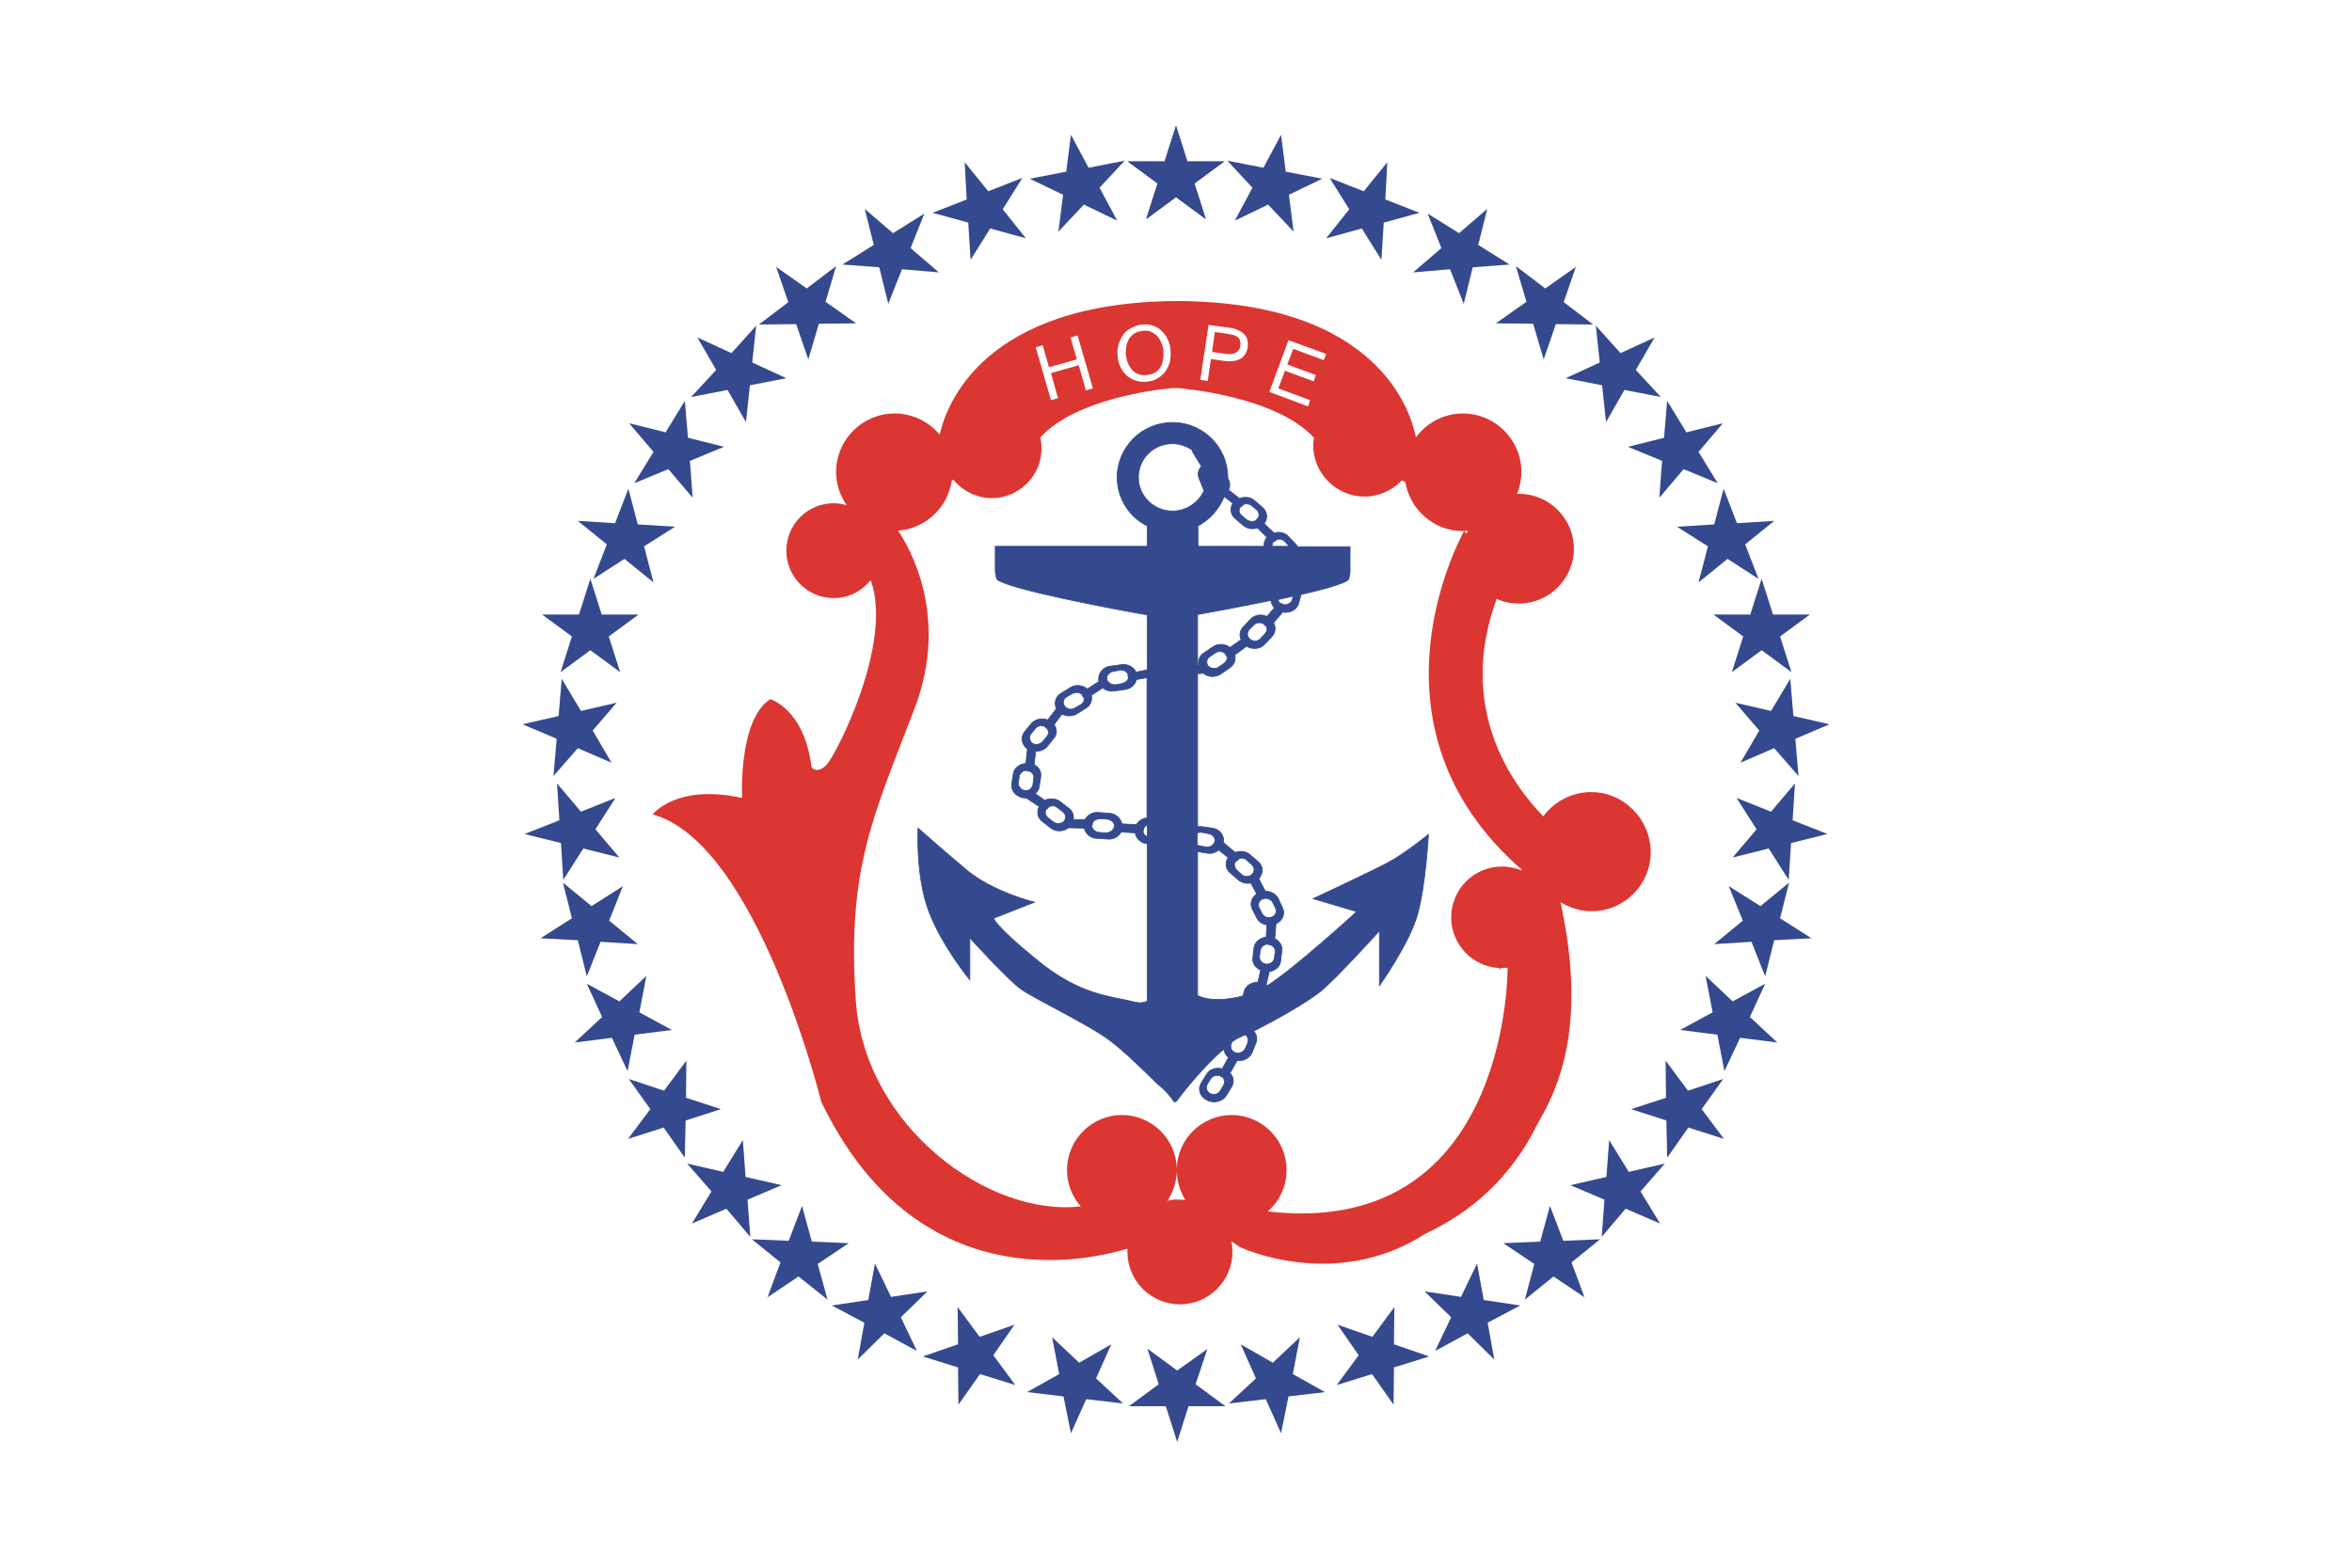 <svg version="1.1" id="Layer_1" xmlns="http://www.w3.org/2000/svg" x="0" y="0" viewBox="0 0 600 400" xml:space="preserve"><style>.st0{fill:#fff}.st3{fill:#35498f}</style><path class="st0" d="M0 0h600v400H0z"/><path d="M405.9 202.1c-5 0-9.5 2.5-12.2 6.2-7.8-8-22.2-27.5-11.9-55.5 1.7.8 3.7 1.2 5.7 1.2 7.7 0 14-6.3 14-14s-6.3-14-14-14h-.5c.7-1.7 1.1-3.6 1.1-5.6 0-8.2-6.7-14.9-14.9-14.9-4.9 0-9.3 2.4-12 6.1-1.2-6.2-9.3-34.5-60.7-34.8h-.2c-49.7.3-58.9 26.7-60.6 34.1-2.7-3.3-6.9-5.4-11.5-5.4-8.2 0-14.9 6.7-14.9 14.9 0 3.2 1 6.1 2.7 8.5-1.1-.3-2.2-.5-3.3-.5-6.7 0-12.1 5.4-12.1 12.1 0 6.7 5.4 12.1 12.1 12.1 3.8 0 7.2-1.8 9.4-4.6 5.9 16-8.9 44.8-11.3 47.2-2.5 2.5-3.8.5-3.8.5-1.8-14.8-10.5-17.3-10.5-17.3-8.2 5.2-7.2 25.2-7.2 25.2-16.8-3.7-22.8 4.2-22.8 4.2 26.7 7.3 43 73.3 43 73.3 24.1 50.2 67.3 40.8 78.1 37.5v.8c0 7.4 6 13.4 13.4 13.4s13.4-6 13.4-13.4c0-.9-.1-1.9-.3-2.7l2.2 1.5s24.2 11.5 47.3-3.4c14.8-6.9 23.6-17.6 28.8-28.4 8.1-13.4 11.2-30.7 5.7-56.2 2.3 1.4 5 2.3 7.9 2.3 8.4 0 15.1-6.8 15.1-15.1-.1-8.5-6.9-15.3-15.2-15.3zM297.8 306.4c1.4-2.1 2.3-4.7 2.4-7.4.1 2.6.9 5.1 2.2 7.2-.5-.1-1.1-.1-1.6-.1-1-.1-2 0-3 .3zm25.6 2.7c3-2.6 4.8-6.3 4.8-10.6 0-7.7-6.3-14-14-14-7.6 0-13.8 6.1-14 13.6-.2-7.5-6.4-13.6-14-13.6-7.7 0-14 6.3-14 14 0 3.6 1.3 6.8 3.5 9.3-23.2 2.8-55.2-20.1-57.4-52.7-2.3-33.7 4.7-47.3 15-74.3 9.1-23.8-1.6-41.6-4.2-45.4 7-.5 12.7-5.9 13.7-12.8l.4-.2c2.3 2.8 5.9 4.7 9.8 4.7 7 0 12.7-5.7 12.7-12.7 0-1-.1-1.9-.3-2.8 8.7-9.6 29-12.2 33.9-12.6 1.3 0 2.9.1 4.7.5v-.1c7.4 1 23.6 4 31.2 12.3-.1.6-.2 1.3-.2 1.9 0 7.2 5.9 13.1 13.1 13.1 3.7 0 7.1-1.6 9.5-4.1l.9.4c1.2 7.1 7.3 12.5 14.7 12.5.4 0 .8 0 1.2-.1-.1.3-.2.5-.3.8l-.6-.7s-28 49.2 14.7 86.4v.2c-1.5-.6-3.2-1-5-1-7.2 0-13 5.8-13 13 0 6.9 5.5 12.6 12.3 12.9v.5c.1-.2.3-.3.4-.5h.2c.5 0 1 0 1.5-.1 0 3.9-1.1 69.1-61.2 62.2z" fill="#dc3632"/><path d="M353.7 220.3c-4.8 2.5-18.7 9-18.7 9l11.1 3.3s-15.6 14.3-22.8 18.9c-.1-.1-.2-.1-.3-.2l.8-3.4c1.5-.2 2.8-1.3 2.9-2.7l.3-2.6c.2-1.3-.6-2.5-1.8-3.1l.3-3.8c1.7-.8 2.4-2.5 1.7-4l-1.1-2.4c-.6-1.2-1.9-1.9-3.3-1.9l-1.7-3.2c1.2-1.3 1.2-3.2-.1-4.3l-2.1-1.8c-1-.9-2.5-1.1-3.8-.6l-3-2.5c.3-1.8-.9-3.4-2.8-3.7l-2.9-.4h-.9v-39l1.5-.1c1.2 1 3 1.1 4.4.2l2.3-1.6c1.2-.8 1.6-2.1 1.3-3.3l3-2.2c1.5.9 3.5.7 4.6-.5l1.9-2c.9-1 1-2.4.4-3.5l2.3-2.7c1.9.3 3.7-.7 4.1-2.3l.6-2.2c6.1-1.4 11-2.8 12.1-3.8 0 0 .3-.8.4-2h0v-6.4H331c-.1-.2-.2-.4-.4-.6l-1.9-2c-.9-1-2.4-1.3-3.7-.9l-2.5-2.4c1-1.3.8-3-.4-4.1l-2.1-1.8c-1-.9-2.6-1-3.8-.5l-2.8-2.2c.4-.7.4-1.6.1-2.4l-.3-.7v-.1c0-7.7-6.3-14-14.1-14s-14.1 6.3-14.1 14c0 5.6 3.3 10.4 8.1 12.6h-.4v5h-38.8v6.4h0c.1 1.1.4 2 .4 2 2.8 2.5 29.3 7.5 38.4 9.1v14l-2.9.6c-.6-1.3-2.2-2.2-3.8-1.9l-2.9.4c-1.9.3-3.1 2-2.8 3.8v.1l-2.9 1.9c-1.2-1-3-1.2-4.3-.4l-2.4 1.5c-1.4.8-1.9 2.5-1.2 3.9l-2.2 2.9c-1.5-.6-3.2-.2-4.2.9l-1.7 2.1c-1.1 1.3-.8 3.3.7 4.4l-.4 3.7c-1.6.1-3 1.2-3.2 2.6l-.4 2.6c-.3 1.7 1.1 3.3 3.1 3.6h.6s0 0 0 0l3.3 2.2c-.7 1.3-.4 2.9.8 3.8l2.2 1.7c1.3 1 3.2.9 4.5-.1l4 .1c.3 1.4 1.6 2.6 3.2 2.6l2.9.2c1.4.1 2.7-.7 3.3-1.8l3.6.2c.2 1.4 1.4 2.6 3 2.8h.1v40.1c-.8.5-1.9.6-3.2.3-6.2-1.6-13.8-1.6-24.9-10.7-11.1-9-11.1-10.7-11.1-10.7l10.4-4.1s-10.4-2.5-17.3-8.2c-6.9-5.8-12.4-10.7-12.4-10.7s-.7 12.3 2.8 21.4c3.5 9 10.4 17.3 10.4 17.3v-10.7s9.7 10.7 13.1 13.1c3.5 2.5 17.3 9 22.8 13.2 3.2 2.4 8.2 7.2 11.9 10.9 1.7 1.3 3.2 2.9 4.4 4.7.2-.1.3-.2.5-.2 0 0 0 0 0 0 1-1.4 6.7-8.8 12.1-13.3.1.8.5 1.6 1.2 2.1l-1.6 2.9c-1.6-.4-3.2.1-4 1.4l-1.4 2.3c-.9 1.5-.3 3.4 1.5 4.3 1.7.9 3.9.4 4.9-1.1l1.4-2.3c.7-1.1.5-2.5-.4-3.5l1.8-3.2c1.6.2 3.2-.6 3.8-2l1-2.5c.4-1 .2-2.2-.6-3 6.3-3.2 13.3-7.2 16.9-10 4.1-3.3 15.2-15.6 15.2-15.6v14s7.6-10.7 9.7-18.1c2.1-7.4 2.8-20.5 2.8-20.5s-5.9 4.9-10.7 7.4zm-28.4 22.6l-.2 1.5c-.1 1-1.1 1.7-2.1 1.6-1-.1-1.8-1-1.7-2l.2-1.5c.1-.9 1-1.6 1.9-1.6.2.1.3.2.5.2h.2c.8.3 1.3 1 1.2 1.8zm-.6-12.6l.7 1.4c.4.9 0 2-1 2.3-1 .4-2.1-.1-2.5-1l-.7-1.4c-.4-.9 0-1.8.8-2.2.2 0 .4 0 .5-.1.1 0 .1-.1.2-.1.8 0 1.7.4 2 1.1zm-6.6-10.8l1.2 1.1c.8.7.8 1.8.1 2.5-.7.7-2 .7-2.7 0l-1.2-1.1c-.7-.7-.8-1.7-.2-2.3.2 0 .3-.1.5-.3.1-.1.1-.1.1-.2.7-.4 1.6-.3 2.2.3zm-11.4-7.1l1.6.3c1.1.2 1.8 1.1 1.6 2-.2.9-1.2 1.6-2.3 1.4l-1.6-.3c-.2 0-.4-.1-.6-.2v-3.1c.5-.1.9-.2 1.3-.1zm5.6-85.7l2.2 1.7c-.8 1.3-.6 2.9.6 3.9l2.1 1.8c1 .8 2.3 1 3.6.6l2.4 2.4c-.6.7-.8 1.5-.7 2.3h-16.9v-5h-.4c3.2-1.6 5.7-4.3 7.1-7.7zm-6.8 30.1c4-.7 11.4-2.1 18.7-3.6.1.7.4 1.3.9 1.9l-1.9 2.2c-1.4-.7-3.2-.4-4.2.7l-1.9 2c-.8.9-1 2.1-.5 3.2l-2.8 2c-1.2-.9-3-1.1-4.3-.2l-2.4 1.6c-1.1.7-1.5 1.9-1.3 3.1h-.3v-12.9zm6.7 12.5l-1.3.9c-.9.6-2.1.4-2.7-.3-.6-.8-.4-1.9.5-2.4l1.3-.9c.8-.6 2-.4 2.6.2 0 .2.1.3.2.5 0 .1.1.1.2.1.2.6-.1 1.4-.8 1.9zm10.5-7.6l-1.1 1.2c-.7.8-1.9.9-2.7.2-.8-.6-.9-1.7-.2-2.5l1.1-1.1c.7-.7 1.8-.8 2.6-.3.1.2.2.3.3.4.1 0 .1.1.2.1.5.5.4 1.4-.2 2zm7-8.8c-.2.9-1.2 1.5-2.2 1.4l-.1-.1c-.2-.1-.5-.2-.7-.2-.4-.3-.6-.6-.7-1 1.3-.3 2.7-.6 3.9-.9l-.2.8zm-1.9-14.7l1.1 1.2s0 0 0 0h-4.4c0-.5.1-1 .5-1.3.2 0 .4-.1.5-.2.1 0 .1-.1.1-.2.7-.3 1.7-.1 2.2.5zm-8.5-9.2l1.2 1c.8.7.9 1.8.2 2.5-.1 0-.1.1-.2.1 0 0-.1 0-.1.1v.1c-.7.4-1.7.3-2.4-.2l-1.2-1c-.8-.6-.9-1.7-.3-2.3.2-.1.3-.1.5-.3 0-.1.1-.1.1-.2.6-.4 1.5-.3 2.2.2zm-26.7 79.7c-1.1.1-2.1.7-2.7 1.7l-3.7-.2c-.3-1.4-1.6-2.6-3.2-2.7l-2.9-.2c-1.4-.1-2.7.7-3.3 1.8h-3c.2-1.1-.2-2.2-1.2-2.9l-2.2-1.7c-1.1-.8-2.6-.9-3.9-.3l-2.4-1.7c.5-.5.9-1 1-1.7l.4-2.6c.2-1.3-.5-2.5-1.7-3.1l.4-3.4c1.1 0 2.2-.4 2.9-1.2l1.7-2.1c.9-1 .9-2.4.1-3.5l2-2.7c1.1.6 2.6.6 3.7 0l2.4-1.5c1.2-.7 1.7-2 1.4-3.3l2.9-1.9c.8.6 1.8 1 2.9.8l2.9-.4c1.4-.2 2.5-1.2 2.8-2.5l2.7-.5v35.8zm-8.6-37.4l1.6-.3c1-.2 2 .4 2.2 1.2-.1.2-.1.3 0 .5 0 .1.1.1.1.2-.1.7-.8 1.3-1.6 1.5l-1.6.3c-.9.1-1.8-.3-2.2-1 0 0 0 0 0 0 0-.1-.1-.2-.1-.3-.2-1 .5-1.9 1.6-2.1zm-11.9 6.5l1.4-.8c.9-.5 2-.4 2.6.3 0 .2.1.3.2.5 0 .1.1.1.2.1.2.7-.1 1.5-.8 1.9l-1.4.8c-.9.6-2.1.4-2.7-.4-.6-.8-.4-1.9.5-2.4zm-9 9.3l1-1.2c.6-.8 1.7-.9 2.5-.5.1.2.2.3.3.4.1 0 .1 0 .2.1.5.6.5 1.4-.1 2.1l-1 1.2c-.7.8-1.9 1-2.7.4-.7-.6-.9-1.7-.2-2.5zm-3.3 12.5l.2-1.5c.2-.9 1-1.6 2-1.5.1.1.3.2.5.2h.2c.7.3 1.2 1.1 1 1.9l-.2 1.5c-.2 1-1.1 1.7-2.2 1.5-1-.3-1.7-1.2-1.5-2.1zm8.9 10.1l-1.3-1c-.8-.6-1-1.6-.4-2.3.2-.1.3-.2.4-.3 0-.1.1-.1.1-.2.7-.4 1.6-.4 2.3.2l1.3 1c.8.6 1 1.7.3 2.5-.6.6-1.9.7-2.7.1zm13.4 2.8l-1.7-.1c-1-.1-1.8-.8-1.9-1.7.1-.1.2-.3.2-.5v-.2c.3-.7 1.1-1.1 2-1.1l1.7.1c1.1.1 1.9.9 1.9 1.8-.2 1-1.1 1.7-2.2 1.7zm9.5-.5c.1-.1.2-.3.2-.5v-.2c.2-.4.5-.6.9-.8v3c-.7-.3-1.1-.8-1.1-1.5zm7.5-81.6c-4.8 0-8.7-3.9-8.7-8.6 0-4.8 3.9-8.6 8.7-8.6 1.8 0 3.5.6 5 1.6 0 .2.1.4.2.6l2.2 3.6c-.8.8-1.1 2-.6 3.1l1 2.5c.1.2.2.4.3.5-1.4 3.1-4.5 5.3-8.1 5.3zm6.4 123.6v-36.7l2.5.4c1.1.2 2.1-.2 2.9-.8l2.4 1.9c-.8 1.3-.7 2.9.5 3.9l2.1 1.8c.9.8 2.1 1 3.2.8l1.5 2.8c-1.3.9-1.8 2.4-1.2 3.7l1.2 2.4c.5 1 1.5 1.6 2.6 1.8l-.2 3.1c-1.6.2-2.9 1.3-3.1 2.7l-.3 2.6c-.2 1.3.7 2.6 2 3.1l-.7 3.1c-1.6 0-3.1.9-3.5 2.3l-.3 1.2c-4 1.1-8.7 1.4-11.6-.1zm6.6 23l-.8 1.3c-.5.9-1.7 1.2-2.6.7-.9-.5-1.2-1.5-.7-2.4l.8-1.3c.5-.8 1.6-1.1 2.5-.8.1.1.2.3.4.3h.2c.5.6.6 1.5.2 2.2zm6.2-10.9l-.6 1.4c-.4.9-1.5 1.4-2.5 1.1-1-.3-1.5-1.3-1.1-2.3l.2-.5c.7-.5 1.4-.9 2.1-1.2.4-.2.8-.4 1.3-.6.6.5.9 1.3.6 2.1z" fill="#35498f" stroke="#35498f" stroke-width=".2"/><path class="st0" d="M278.8 99.1l-1.8.5-1.8-6.4-7.1 2 1.8 6.4-1.8.5-3.9-13.5 1.8-.5 1.6 5.6 7.1-2-1.6-5.6 1.8-.5 3.9 13.5zm12.6-16.3c1-.1 1.9 0 2.7.3.9.3 1.6.7 2.2 1.3s1.2 1.3 1.6 2.2.7 1.8.7 2.9c.1 1.1 0 2.1-.2 3-.3.9-.7 1.7-1.2 2.4s-1.2 1.2-2 1.7-1.7.7-2.7.8-1.9 0-2.8-.3-1.6-.7-2.3-1.3c-.6-.6-1.2-1.3-1.6-2.2-.4-.9-.7-1.8-.7-2.9-.1-1.1 0-2.1.3-3s.7-1.7 1.2-2.4 1.2-1.2 2-1.6 1.8-.9 2.8-.9zm1.1 12.9c.7-.1 1.3-.2 1.9-.5.6-.3 1-.7 1.4-1.2.4-.5.7-1.1.8-1.9.2-.7.2-1.5.2-2.4s-.3-1.7-.6-2.4-.7-1.2-1.1-1.7c-.5-.4-1-.8-1.6-1-.6-.2-1.2-.3-1.9-.2-.7.1-1.3.2-1.9.5s-1 .7-1.4 1.2-.7 1.1-.9 1.9c-.2.7-.2 1.5-.2 2.4.1.9.3 1.7.6 2.4s.7 1.2 1.1 1.7c.5.5 1 .8 1.6 1 .6.2 1.3.3 2 .2zm15.8-12.8l5.2.7c.7.1 1.4.2 2 .5s1.2.5 1.6.9c.5.4.8.8 1 1.4s.3 1.3.2 2.1c-.2 1.4-.8 2.4-1.8 3-1 .6-2.3.8-4.1.6l-3.5-.5-.8 5.6-1.9-.3 2.1-14zm.9 6.9l3.6.5c.6.1 1.1.1 1.5 0 .4-.1.8-.2 1.1-.4s.5-.4.7-.7c.2-.3.3-.7.3-1.1.1-.5 0-.9-.1-1.3-.1-.3-.3-.6-.6-.8-.3-.2-.6-.4-1-.5-.4-.1-.8-.2-1.3-.3l-3.5-.5-.7 5.1zm24.5 13.9l-9.9-3.7 4.9-13.2 9.6 3.5-.6 1.6-7.8-2.9-1.5 4 7.3 2.7-.6 1.6-7.3-2.7-1.7 4.5 8.1 3-.5 1.6z"/><path id="polygon19978_40_" class="st3" d="M287.7 41.2h9.4l2.9-9.1 2.9 9.1h9.4l-7.6 5.6 2.9 9.1-7.6-5.6-7.6 5.6 2.9-9.1z"/><path id="polygon19978_39_" class="st3" d="M138.3 156.8h9.4l2.9-9.1 2.9 9.1h9.4l-7.6 5.6 2.9 9.1-7.6-5.6-7.6 5.6 2.9-9.1z"/><path id="polygon19978_38_" class="st3" d="M133.3 184.8l9.2-2.1.8-9.5 4.9 8.2 9.1-2.1-6.1 7.1 4.8 8.2-8.6-3.7-6.2 7.1.8-9.5z"/><path id="polygon19978_37_" class="st3" d="M262.7 45.6l9.3-1.8 1.2-9.4 4.5 8.4 9.2-1.8-6.4 6.9 4.5 8.4-8.5-4.1-6.5 6.9 1.2-9.4z"/><path id="polygon19978_36_" class="st3" d="M237.9 54.3l8.7-3.4-.5-9.5 6 7.4 8.7-3.4-5 8 5.9 7.4-9.1-2.5-5 8-.6-9.5z"/><path id="polygon19978_35_" class="st3" d="M214.9 67.5l8-5-2.3-9.2 7.2 6.2 8-5-3.5 8.8 7.2 6.2-9.4-.8-3.5 8.8-2.3-9.3z"/><path id="polygon19978_34_" class="st3" d="M193.6 82.8l7.5-5.7-3.1-9 7.8 5.5 7.5-5.7-2.7 9.1 7.8 5.5-9.5.1-2.7 9.1-3.1-9z"/><path id="polygon19978_33_" class="st3" d="M176.3 101.3l6.4-6.9-4.8-8.3 8.7 4 6.3-7-1 9.4 8.7 4-9.3 1.8-1 9.4-4.7-8.2z"/><path id="polygon19978_32_" class="st3" d="M161.8 123.3l4.9-8-6.2-7.3 9.3 2.3 4.9-8 .8 9.4 9.2 2.3-8.7 3.6.7 9.4-6.2-7.3z"/><path id="polygon19978_31_" class="st3" d="M151.4 147.7l3.4-8.8-7.4-6 9.5.6 3.4-8.8 2.4 9.1 9.5.6-7.9 5 2.4 9.2-7.4-6z"/><path id="polygon19978_30_" class="st3" d="M143.7 224.5l-.6-9.4-9.3-2.3 8.9-3.5-.6-9.4 6.1 7.2 8.8-3.5-5.1 8 6.1 7.2-9.2-2.3z"/><path id="polygon19978_29_" class="st3" d="M149.7 249.1l-2.3-9.2-9.5-.5 8-5.1-2.3-9.1 7.3 6 8-5.1-3.5 8.8 7.3 6-9.5-.6z"/><path id="polygon19978_28_" class="st3" d="M160.1 273.3l-4-8.5-9.5 1.2 7-6.5-3.9-8.5 8.3 4.5 6.9-6.5-1.8 9.3 8.3 4.5-9.5 1.2z"/><path id="polygon19978_27_" class="st3" d="M174.7 295.4l-5.4-7.7-9.1 2.9 5.7-7.6-5.5-7.7 9 3 5.7-7.7-.1 9.5 8.9 2.9-9 2.9z"/><path id="polygon19978_26_" class="st3" d="M191.4 315.6l-6.1-7.2-8.8 3.8 5-8.2-6.2-7.1 9.2 2.1 5-8.1.7 9.4 9.2 2.1-8.7 3.7z"/><path id="polygon19978_25_" class="st3" d="M211.1 331.6l-7.4-5.9-7.9 5.3 3.3-8.9-7.3-5.9 9.4.4 3.4-8.9 2.5 9.1 9.4.4-7.9 5.3z"/><path id="polygon19978_24_" class="st3" d="M233.9 344.7l-8.3-4.5-6.8 6.7 1.7-9.4-8.3-4.4 9.3-1.4 1.7-9.3 4.1 8.5 9.3-1.4-6.8 6.6z"/><path id="polygon19978_23_" class="st3" d="M259 353.4l-9-2.8-5.5 7.8-.1-9.5-9-2.8 9-3.1-.1-9.5 5.6 7.6 8.9-3.1-5.4 7.8z"/><path id="polygon19978_22_" class="st3" d="M286.5 358.1l-9.4-1.1-3.9 8.7-1.9-9.4-9.3-1.1 8.2-4.6-1.8-9.4 6.9 6.5 8.2-4.7-3.9 8.7z"/><path id="polygon19978_21_" class="st3" d="M312.6 358.8h-9.4l-2.9 9.1-2.9-9.1H288l7.6-5.6-2.9-9.1 7.6 5.6 7.7-5.5-3 9z"/><g><path id="polygon19978_20_" class="st3" d="M304.7 46.8l2.9 9.1-7.6-5.6-7.6 5.6 2.9-9.1-7.6-5.6h9.4l2.9-9.1 2.9 9.1h9.4z"/><path id="polygon19978_19_" class="st3" d="M454.1 162.4l2.9 9.1-7.6-5.6-7.6 5.6 2.9-9.1-7.6-5.6h9.4l2.9-9.1 2.9 9.1h9.4z"/><path id="polygon19978_18_" class="st3" d="M458 188.5l.8 9.5-6.2-7.1-8.6 3.7 4.8-8.2-6.1-7.1 9.1 2.1 4.9-8.2.8 9.5 9.2 2.1z"/><path id="polygon19978_17_" class="st3" d="M328.8 49.7l1.2 9.4-6.5-6.9-8.5 4.1 4.5-8.4-6.4-6.9 9.2 1.8 4.5-8.4 1.2 9.4 9.3 1.8z"/><path id="polygon19978_16_" class="st3" d="M353 56.8l-.6 9.5-5-8-9.1 2.5 5.9-7.4-5-8 8.7 3.4 6-7.4-.5 9.5 8.7 3.4z"/><path id="polygon19978_15_" class="st3" d="M375.7 68.2l-2.3 9.3-3.5-8.8-9.4.8 7.2-6.2-3.5-8.8 8 5 7.2-6.2-2.3 9.2 8 5z"/><path id="polygon19978_14_" class="st3" d="M396.9 82.7l-3.1 9-2.7-9.1-9.5-.1 7.8-5.5-2.7-9.1 7.5 5.7 7.8-5.5-3.1 9 7.5 5.7z"/><path id="polygon19978_13_" class="st3" d="M414.4 99.5l-4.7 8.2-1-9.4-9.3-1.8 8.7-4-1-9.4 6.3 7 8.7-4-4.8 8.3 6.4 6.9z"/><path id="polygon19978_12_" class="st3" d="M429.5 119.7l-6.2 7.3.7-9.4-8.7-3.6 9.2-2.3.8-9.4 4.9 8 9.3-2.3-6.2 7.3 4.9 8z"/><path id="polygon19978_11_" class="st3" d="M440.7 142.6l-7.4 6 2.4-9.2-7.9-5 9.5-.6 2.4-9.1 3.4 8.8 9.5-.6-7.4 6 3.4 8.8z"/><path id="polygon19978_10_" class="st3" d="M451.2 216.5l-9.2 2.3 6.1-7.2-5.1-8 8.8 3.5 6.1-7.2-.6 9.4 8.9 3.5-9.3 2.3-.6 9.4z"/><path id="polygon19978_9_" class="st3" d="M446.8 240.3l-9.5.6 7.3-6-3.6-8.8 8.1 5.1 7.3-6-2.3 9.1 8 5.1-9.5.5-2.3 9.2z"/><path id="polygon19978_8_" class="st3" d="M438.1 264l-9.5-1.2 8.3-4.5-1.8-9.3 6.9 6.5 8.3-4.5-3.9 8.5 7 6.5-9.5-1.2-4 8.5z"/><path id="polygon19978_7_" class="st3" d="M425.1 285.9l-9-2.9 8.9-2.9-.1-9.5 5.7 7.7 9-3-5.5 7.7 5.7 7.6-9.1-2.9-5.4 7.7z"/><path id="polygon19978_6_" class="st3" d="M409.3 306.1l-8.7-3.7 9.2-2.1.7-9.4 5 8.1 9.2-2.1-6.2 7.1 5 8.2-8.8-3.8-6.1 7.2z"/><path id="polygon19978_5_" class="st3" d="M391.4 322.5l-7.9-5.3 9.4-.4 2.5-9.1 3.4 8.9 9.4-.4-7.3 5.9 3.3 8.9-7.9-5.3-7.3 5.9z"/><path id="polygon19978_4_" class="st3" d="M370.2 336.1l-6.8-6.6 9.3 1.4 4.1-8.5 1.7 9.3 9.3 1.4-8.3 4.4 1.7 9.4-6.8-6.7-8.3 4.5z"/><path id="polygon19978_3_" class="st3" d="M346.6 345.8l-5.4-7.8 8.9 3.1 5.6-7.6-.1 9.5 9 3.1-9 2.8-.1 9.5-5.5-7.8-9 2.8z"/><path id="polygon19978_2_" class="st3" d="M320.4 351.7l-3.9-8.7 8.2 4.7 6.9-6.5-1.8 9.4 8.2 4.6-9.3 1.1-1.9 9.4-3.9-8.7-9.4 1.1z"/></g></svg>